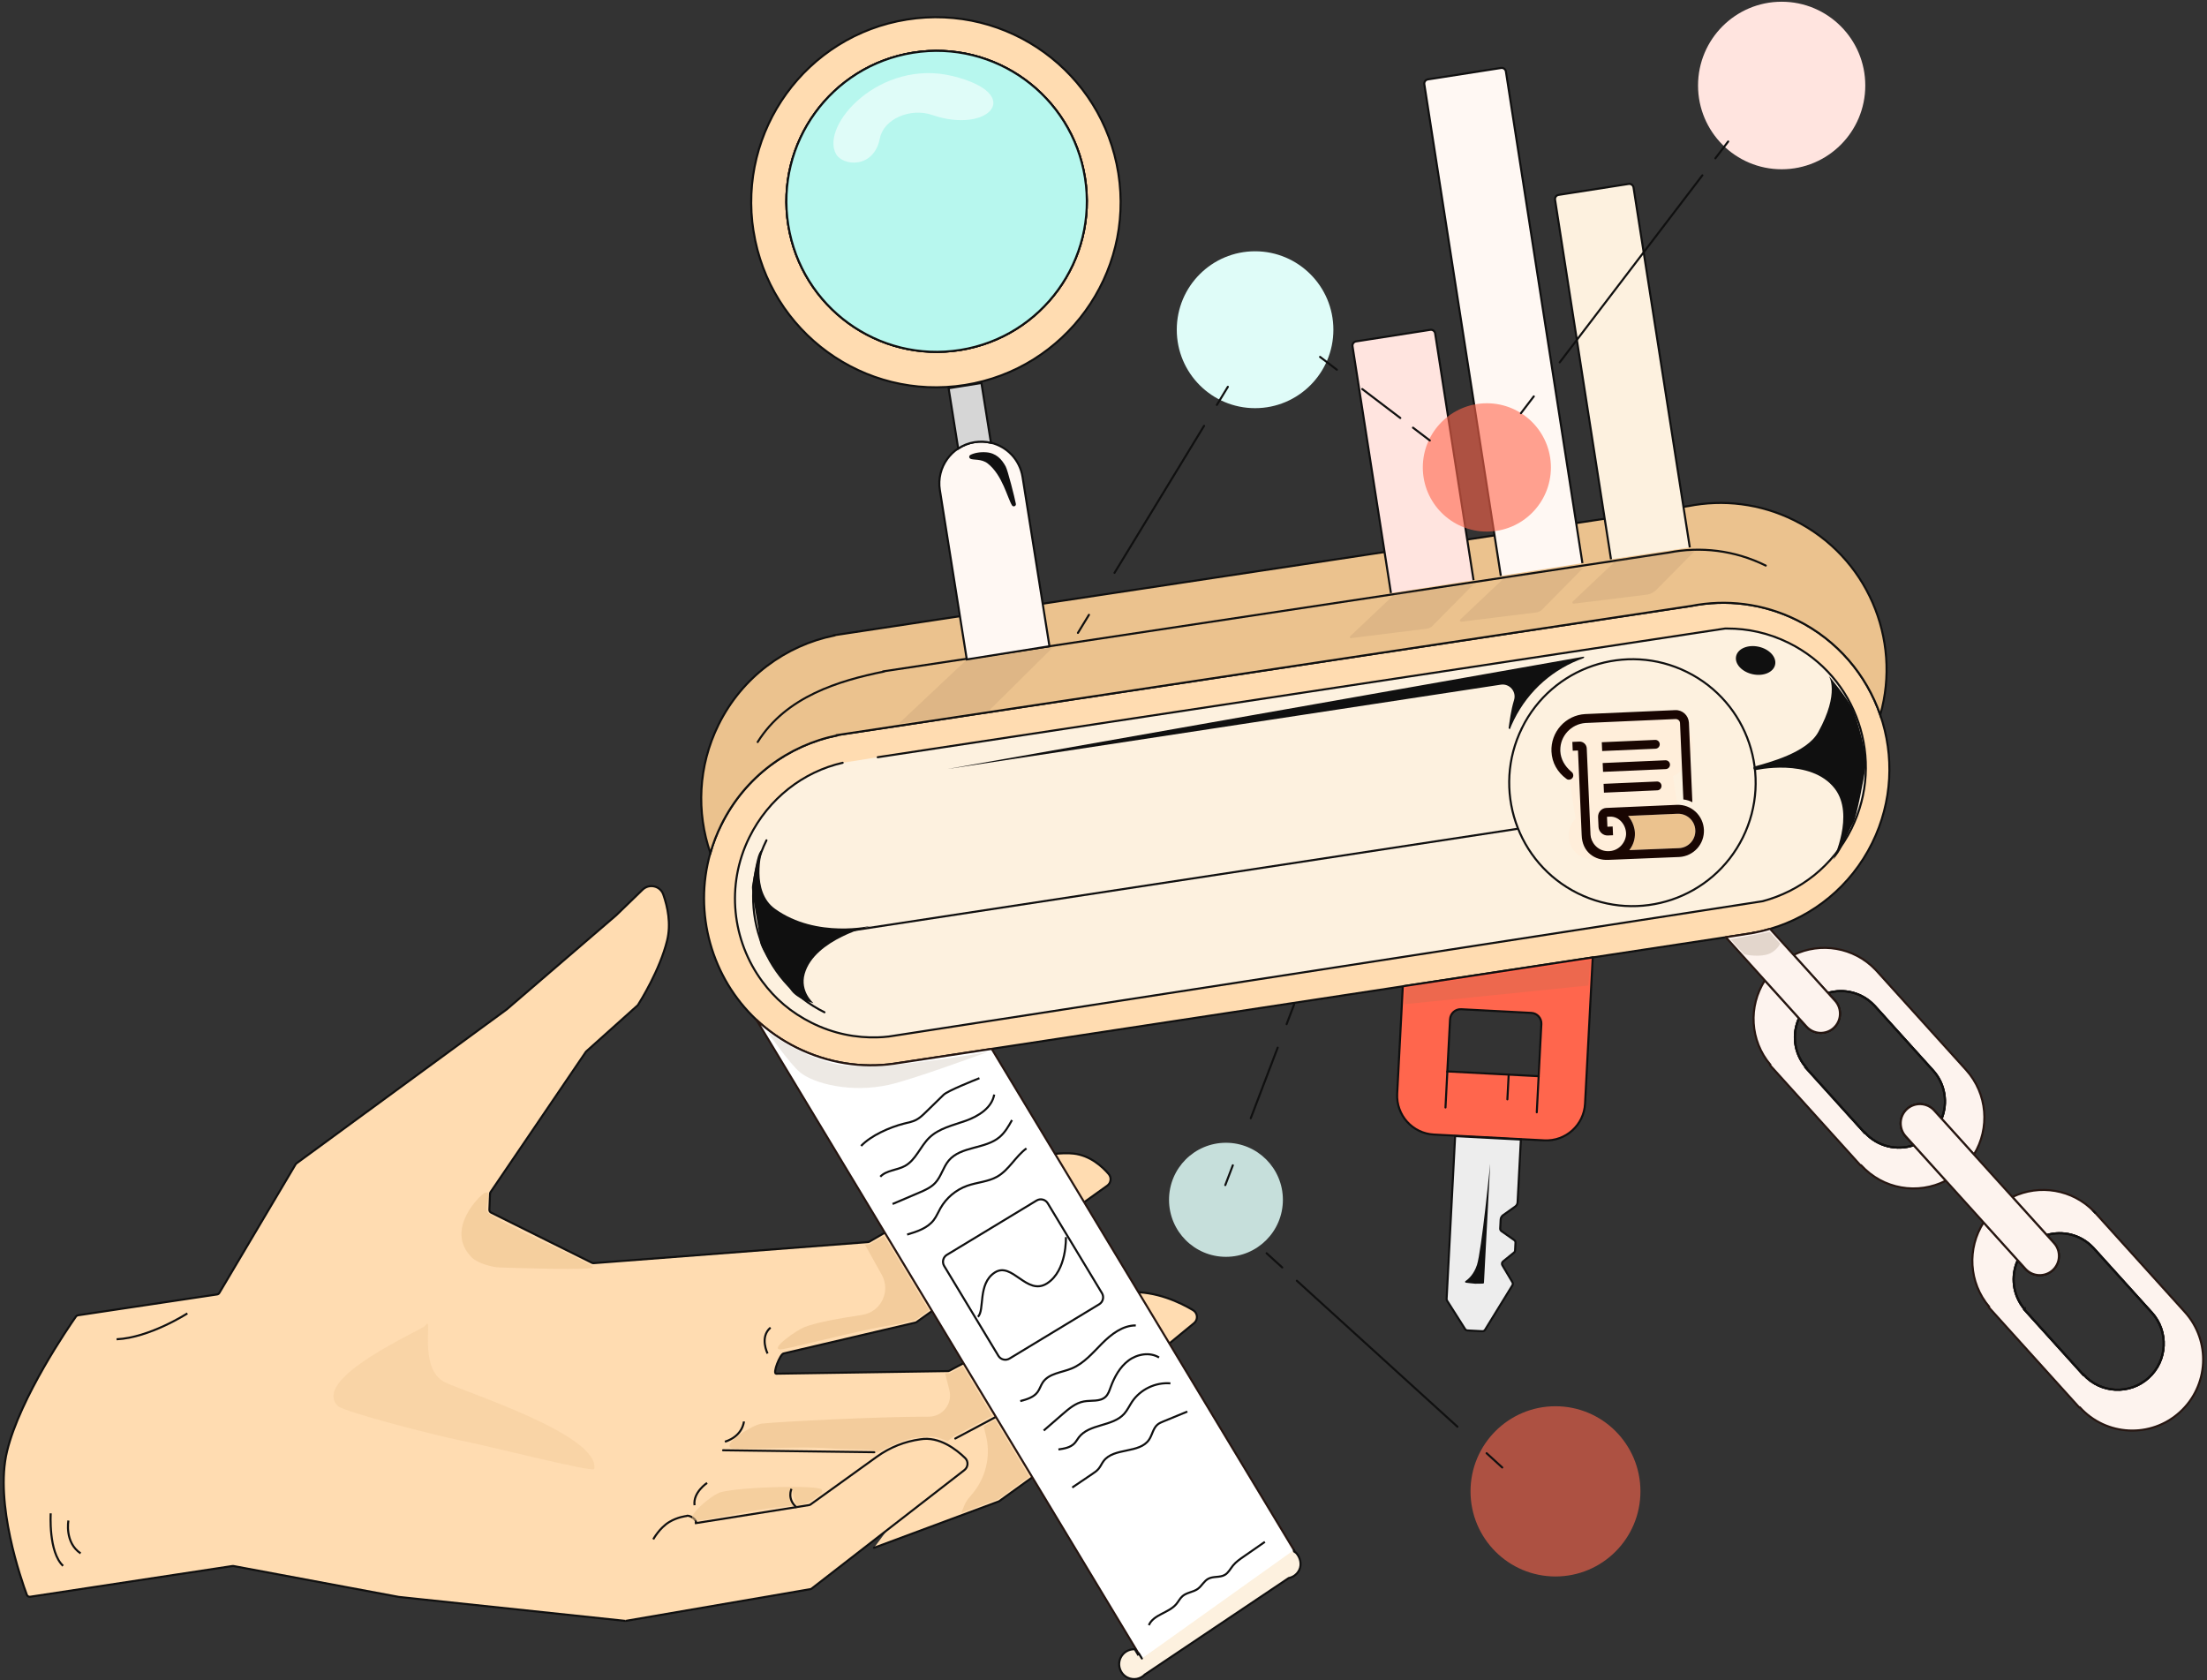 <svg width="536" height="408" viewBox="0 0 536 408" fill="none" xmlns="http://www.w3.org/2000/svg">
<rect x="0" y="0" width="536" height="408" fill="#333333" stroke="none"/>
<g clip-path="url(#clip0_674_8169)"  fill="none">
<path d="M151.818 393.643L96.869 387.827C96.869 387.827 96.827 387.827 96.809 387.818L56.697 380.323C56.611 380.306 56.526 380.306 56.44 380.323L7.34 387.784C6.981 387.836 6.631 387.639 6.511 387.296C5.203 383.792 -1.356 365.161 1.705 352.484C4.852 339.42 16.789 322.091 18.44 319.744C18.559 319.573 18.747 319.462 18.953 319.427L52.721 314.365C52.951 314.331 53.148 314.194 53.268 313.996L71.789 282.773C71.841 282.688 71.909 282.611 71.995 282.542L123.061 245.143C123.061 245.143 123.095 245.117 123.104 245.109L149.672 222.263C149.672 222.263 149.697 222.246 149.706 222.229L156.059 216.07C157.658 214.519 160.352 215.128 161.087 217.235C162.13 220.19 163.02 224.336 162.019 228.413C160.275 235.532 155.521 243.147 154.948 244.046C154.913 244.106 154.862 244.158 154.811 244.201L142.395 255.328C142.352 255.371 142.309 255.414 142.275 255.465L119.145 289.506C119.068 289.626 119.016 289.763 119.016 289.909L118.854 293.781C118.837 294.081 119.008 294.363 119.281 294.5L143.771 306.69C143.891 306.75 144.037 306.775 144.173 306.767L210.811 301.653C210.922 301.644 211.042 301.61 211.136 301.55L242.937 283.056C242.989 283.022 243.048 283.005 243.1 282.988C244.177 282.662 254.917 279.501 260.749 280.161C264.759 280.615 267.692 283.296 269.249 285.112C269.993 285.977 269.839 287.296 268.907 287.956L222.594 321.081C222.509 321.141 222.423 321.183 222.321 321.201L190.289 328.704C189.434 328.901 187.604 333.553 188.485 333.613L230.154 332.979C230.299 332.987 230.444 332.962 230.564 332.893C233.335 331.403 265.204 314.322 274.285 313.834C280.767 313.483 286.659 316.335 289.745 318.177C290.9 318.871 291.028 320.49 289.985 321.346L275.747 333.047" fill="#FFDCB1"/>
<path d="M151.818 393.643L96.869 387.827C96.869 387.827 96.827 387.827 96.809 387.818L56.697 380.323C56.611 380.306 56.526 380.306 56.44 380.323L7.34 387.784C6.981 387.836 6.631 387.639 6.511 387.296C5.203 383.792 -1.356 365.161 1.705 352.484C4.852 339.42 16.789 322.091 18.44 319.744C18.559 319.573 18.747 319.462 18.953 319.427L52.721 314.365C52.951 314.331 53.148 314.194 53.268 313.996L71.789 282.773C71.841 282.688 71.909 282.611 71.995 282.542L123.061 245.143C123.061 245.143 123.095 245.117 123.104 245.109L149.672 222.263C149.672 222.263 149.697 222.246 149.706 222.229L156.059 216.07C157.658 214.519 160.352 215.128 161.087 217.235C162.13 220.19 163.02 224.336 162.019 228.413C160.275 235.532 155.521 243.147 154.948 244.046C154.913 244.106 154.862 244.158 154.811 244.201L142.395 255.328C142.352 255.371 142.309 255.414 142.275 255.465L119.145 289.506C119.068 289.626 119.016 289.763 119.016 289.909L118.854 293.781C118.837 294.081 119.008 294.363 119.281 294.5L143.771 306.69C143.891 306.75 144.037 306.775 144.173 306.767L210.811 301.653C210.922 301.644 211.042 301.61 211.136 301.55L242.937 283.056C242.989 283.022 243.048 283.005 243.1 282.988C244.177 282.662 254.917 279.501 260.749 280.161C264.759 280.615 267.692 283.296 269.249 285.112C269.993 285.977 269.839 287.296 268.907 287.956L222.594 321.081C222.509 321.141 222.423 321.183 222.321 321.201L190.289 328.704C189.434 328.901 187.604 333.553 188.485 333.613L230.154 332.979C230.299 332.987 230.444 332.962 230.564 332.893C233.335 331.403 265.204 314.322 274.285 313.834C280.767 313.483 286.659 316.335 289.745 318.177C290.9 318.871 291.028 320.49 289.985 321.346L275.747 333.047" stroke="#101010" stroke-width="0.5" stroke-miterlimit="10"/>
<path d="M158.65 373.839C158.65 373.839 160.172 371.046 162.567 369.616C164.593 368.399 166.714 368.177 166.714 368.177C167.295 367.765 169.638 369.179 168.886 369.993" fill="#FFDCB1"/>
<path d="M158.65 373.839C158.65 373.839 160.172 371.046 162.567 369.616C164.593 368.399 166.714 368.177 166.714 368.177C167.295 367.765 169.638 369.179 168.886 369.993" stroke="#101010" stroke-width="0.5" stroke-miterlimit="10"/>
<path d="M175.607 352.21L212.35 352.681" stroke="#101010" stroke-width="0.5" stroke-miterlimit="10" stroke-linecap="round"/>
<path d="M186.415 328.721C186.415 328.721 184.406 324.721 187.133 322.425L186.415 328.721Z" fill="#FFDCB1"/>
<path d="M186.415 328.721C186.415 328.721 184.406 324.721 187.133 322.425" stroke="#101010" stroke-width="0.5" stroke-miterlimit="10"/>
<path d="M222.757 298.98C222.757 298.98 220.44 301.927 220.85 304.934L222.757 298.98Z" fill="#FFDCB1"/>
<path d="M222.757 298.98C222.757 298.98 220.44 301.927 220.85 304.934" stroke="#101010" stroke-width="0.5" stroke-miterlimit="10"/>
<path d="M180.669 345.22C180.669 345.22 180.472 348.723 176.052 350.137L180.669 345.22Z" fill="#FFDCB1"/>
<path d="M180.669 345.22C180.669 345.22 180.472 348.723 176.052 350.137" stroke="#101010" stroke-width="0.5" stroke-miterlimit="10"/>
<path d="M171.725 360.142C171.725 360.142 168.261 362.446 168.68 365.555L171.725 360.142Z" fill="#FFDCB1"/>
<path d="M171.725 360.142C171.725 360.142 168.261 362.446 168.68 365.555" stroke="#101010" stroke-width="0.5" stroke-miterlimit="10"/>
<path d="M251.411 313.645C251.411 313.645 249.12 316.806 250.368 319.513L251.411 313.645Z" fill="#FFDCB1"/>
<path d="M251.411 313.645C251.411 313.645 249.12 316.806 250.368 319.513" stroke="#101010" stroke-width="0.5" stroke-miterlimit="10"/>
<path d="M16.618 369.273C16.618 369.273 15.626 374.593 19.577 377.248L16.618 369.273Z" fill="#FFDCB1"/>
<path d="M16.618 369.273C16.618 369.273 15.626 374.593 19.577 377.248" stroke="#101010" stroke-width="0.5" stroke-miterlimit="10"/>
<path d="M12.317 367.526C12.317 367.526 11.727 376.94 15.319 380.28L12.317 367.526Z" fill="#FFDCB1"/>
<path d="M12.317 367.526C12.317 367.526 11.727 376.94 15.319 380.28" stroke="#101010" stroke-width="0.5" stroke-miterlimit="10"/>
<path d="M45.503 318.973C45.503 318.973 36.32 324.893 28.316 325.252L45.503 318.973Z" fill="#FFDCB1"/>
<path d="M45.503 318.973C45.503 318.973 36.32 324.893 28.316 325.252" stroke="#101010" stroke-width="0.5" stroke-miterlimit="10"/>
<path d="M234.378 278.687C234.378 278.687 230.179 282.371 232.565 286.697L234.378 278.687Z" fill="#FFDCB1"/>
<path d="M234.378 278.687C234.378 278.687 230.179 282.371 232.565 286.697" stroke="#101010" stroke-width="0.5" stroke-miterlimit="10"/>
<path d="M232.001 349.357L244.579 342.667C244.579 342.667 252.506 334.392 258.346 332.593C267.573 329.758 272.592 333.75 276.697 334.838C277.56 335.069 277.86 336.14 277.235 336.782L268.163 346.188L242.629 364.605L212.265 375.895" fill="#FFDCB1"/>
<path d="M232.001 349.357L244.579 342.667C244.579 342.667 252.506 334.392 258.346 332.593C267.573 329.758 272.592 333.75 276.697 334.838C277.56 335.069 277.86 336.14 277.235 336.782L268.163 346.188L242.629 364.605L212.265 375.895" stroke="#101010" stroke-width="0.5" stroke-miterlimit="10" stroke-linecap="round"/>
<path d="M168.757 369.941L196.505 365.521C196.625 365.504 196.736 365.453 196.839 365.384L212.983 353.76C216.113 351.507 219.738 350.059 223.552 349.545C228.127 348.792 232.266 352.021 234.395 354.094C235.233 354.916 235.147 356.287 234.224 357.015L197.13 385.797C197.027 385.874 196.916 385.925 196.788 385.943L152.032 393.635C151.963 393.643 151.895 393.652 151.818 393.635" fill="#FFDCB1"/>
<path d="M168.757 369.941L196.505 365.521C196.625 365.504 196.736 365.453 196.839 365.384L212.983 353.76C216.113 351.507 219.738 350.059 223.552 349.545C228.127 348.792 232.266 352.021 234.395 354.094C235.233 354.916 235.147 356.287 234.224 357.015L197.13 385.797C197.027 385.874 196.916 385.925 196.788 385.943L152.032 393.635C151.963 393.643 151.895 393.652 151.818 393.635" stroke="#101010" stroke-width="0.5" stroke-miterlimit="10"/>
<path opacity="0.6" d="M225.604 318.211L222.201 320.644L220.739 320.969L220.046 321.038C218.994 321.526 218.413 321.475 217.814 321.595C215.566 322.04 214.514 322.117 211.777 322.682C202.414 324.644 190.537 327.831 189.4 327.719C187.159 327.497 193.205 323.214 195.283 322.34C197.985 321.218 204.073 320.13 209.383 319.333C213.932 318.648 216.395 313.628 214.155 309.611L210.084 302.304L211.17 302.218L214.685 300.188C214.685 300.188 216.284 302.758 218.635 306.707C221.149 310.93 224.134 315.821 224.134 315.821L225.596 318.202L225.604 318.211Z" fill="#EBC28E"/>
<path opacity="0.53" d="M175.102 362.377C172.922 362.926 166.312 368.545 168.458 369.222C170.211 369.778 182.268 366.463 191.811 365.769C194.804 365.547 195.873 365.221 197.258 364.305C199.464 362.848 199.943 362.634 199.575 361.761C199.122 360.673 180.678 360.981 175.102 362.377Z" fill="#EBC28E"/>
<path opacity="0.53" d="M118.555 294.62C117.212 293.601 119.914 288.924 117.785 289.669C116.725 290.046 107.789 298.706 114.613 305.413C116.083 306.861 119.658 307.769 121.317 307.812C124.241 307.898 144.387 308.626 144.028 307.743C143.575 306.655 122.685 297.755 118.555 294.612V294.62Z" fill="#EBC28E"/>
<path opacity="0.32" d="M108.097 335.729C101.239 332.379 105.472 318.571 103.248 321.971C102.633 322.914 75.252 334.752 82.076 341.468C83.547 342.915 106.532 348.8 111.551 349.76C118.153 351.027 144.148 357.7 144.319 356.758C145.781 348.509 112.962 338.101 108.097 335.72V335.729Z" fill="#EBC28E"/>
<path d="M175.179 200.274C174.068 202.518 173.187 204.823 172.52 207.153C168.364 221.766 172.828 237.459 183.739 247.696C186.561 250.342 189.818 252.63 193.461 254.428C201.08 258.206 209.34 259.465 217.156 258.326L245.494 254.017L340.701 239.532L386.833 232.517L419.13 227.608L423.679 226.914L425.467 226.64C425.672 226.606 425.886 226.563 426.099 226.52C427.373 226.281 428.639 225.972 429.896 225.587C440.32 222.529 449.478 215.273 454.677 204.746C459.662 194.655 460.047 183.485 456.652 173.625C453.309 163.937 446.297 155.5 436.403 150.591C428.143 146.497 419.156 145.503 410.759 147.156L203.295 178.525L203.312 178.594C191.529 181.001 180.942 188.641 175.196 200.274H175.179Z" fill="#FFDCB1" stroke="#101010" stroke-width="0.5" stroke-miterlimit="10"/>
<path d="M213.163 183.896L410.16 153.983L418.951 152.647C419.122 152.647 419.284 152.647 419.455 152.647C424.5 152.63 429.614 153.752 434.437 156.142C451.068 164.382 457.892 184.573 449.657 201.233C447.417 205.773 444.279 209.585 440.585 212.566C436.882 215.53 432.598 217.672 428.066 218.871L424.825 219.376L413.777 221.09L357.435 229.81L341.248 232.32L242.091 247.67L218.464 251.328L215.788 251.739H215.719C214.933 251.833 214.137 251.893 213.342 251.919C207.929 252.124 202.397 251.019 197.206 248.441C192.016 245.862 188.194 242.487 185.115 238.333C177.856 228.516 176.205 215.059 181.986 203.349C186.655 193.892 195.12 187.408 204.654 185.249" fill="#FDF1DF"/>
<path d="M213.163 183.896L410.16 153.983L418.951 152.647C419.122 152.647 419.284 152.647 419.455 152.647C424.5 152.63 429.614 153.752 434.437 156.142C451.068 164.382 457.892 184.573 449.657 201.233C447.417 205.773 444.279 209.585 440.585 212.566C436.882 215.53 432.598 217.672 428.066 218.871L424.825 219.376L413.777 221.09L357.435 229.81L341.248 232.32L242.091 247.67L218.464 251.328L215.788 251.739H215.719C214.933 251.833 214.137 251.893 213.342 251.919C207.929 252.124 202.397 251.019 197.206 248.441C192.016 245.862 188.194 242.487 185.115 238.333C177.856 228.516 176.205 215.059 181.986 203.349C186.655 193.892 195.12 187.408 204.654 185.249" stroke="#101010" stroke-width="0.5" stroke-miterlimit="10" stroke-linecap="round"/>
<path d="M425.467 226.64L426.1 226.537V226.512C425.886 226.563 425.672 226.597 425.467 226.632V226.64Z" stroke="#101010" stroke-width="0.5" stroke-miterlimit="10"/>
<path d="M172.529 207.153C173.195 204.823 174.076 202.518 175.188 200.274C180.934 188.641 191.52 180.992 203.304 178.593L203.286 178.525L410.75 147.156C419.148 145.503 428.135 146.497 436.395 150.591C446.297 155.5 453.3 163.937 456.644 173.625C461.885 155.225 453.446 135.13 435.711 126.341C427.451 122.246 418.463 121.253 410.066 122.906L267.41 144.475L253.224 146.617L233.121 149.657L202.594 154.275L202.611 154.343C190.828 156.75 180.241 164.391 174.495 176.024C169.51 186.114 169.125 197.285 172.52 207.144L172.529 207.153Z" fill="#EBC28E" stroke="#101010" stroke-width="0.5" stroke-miterlimit="10"/>
<path d="M184.012 180.204C190.922 169.137 203.774 165.316 214.599 163.106L214.582 163.038L405.269 134.204C412.991 132.68 421.243 133.596 428.836 137.357" stroke="#101010" stroke-width="0.5" stroke-miterlimit="10" stroke-linecap="round"/>
<path d="M410.391 132.945L396.727 45.538C396.641 44.972 396.111 44.587 395.547 44.672L378.53 47.328C377.966 47.413 377.581 47.945 377.667 48.51L391.254 135.823" fill="#FDF1DF"/>
<path d="M410.391 132.945L396.727 45.538C396.641 44.972 396.111 44.587 395.547 44.672L378.53 47.328C377.966 47.413 377.581 47.945 377.667 48.51L391.254 135.823" stroke="#101010" stroke-width="0.5" stroke-miterlimit="10"/>
<path d="M384.311 136.766L365.73 17.372C365.644 16.807 365.114 16.422 364.55 16.507L346.781 19.283C346.216 19.368 345.831 19.899 345.917 20.465L364.498 139.858" fill="#FFF8F3"/>
<path d="M384.311 136.766L365.73 17.372C365.644 16.807 365.114 16.422 364.55 16.507L346.781 19.283C346.216 19.368 345.831 19.899 345.917 20.465L364.498 139.858" stroke="#101010" stroke-width="0.5" stroke-miterlimit="10"/>
<path d="M357.871 140.903L348.542 80.967C348.456 80.401 347.926 80.016 347.362 80.101L329.345 82.911C328.781 82.997 328.396 83.528 328.481 84.093L337.811 144.03" fill="#FFE4DF"/>
<path d="M357.871 140.903L348.542 80.967C348.456 80.401 347.926 80.016 347.362 80.101L329.345 82.911C328.781 82.997 328.396 83.528 328.481 84.093L337.811 144.03" stroke="#101010" stroke-width="0.5" stroke-miterlimit="10"/>
<path d="M432.701 41.109C443.917 41.109 453.009 32.001 453.009 20.765C453.009 9.529 443.917 0.42 432.701 0.42C421.485 0.42 412.392 9.529 412.392 20.765C412.392 32.001 421.485 41.109 432.701 41.109Z" fill="#FFE4DF"/>
<path d="M304.812 99.126C315.315 99.126 323.83 90.597 323.83 80.076C323.83 69.554 315.315 61.025 304.812 61.025C294.309 61.025 285.795 69.554 285.795 80.076C285.795 90.597 294.309 99.126 304.812 99.126Z" fill="#DFFCF8"/>
<path opacity="0.85" d="M297.741 305.233C305.377 305.233 311.567 299.032 311.567 291.382C311.567 283.732 305.377 277.531 297.741 277.531C290.104 277.531 283.914 283.732 283.914 291.382C283.914 299.032 290.104 305.233 297.741 305.233Z" fill="#DFFCF8"/>
<path opacity="0.6" d="M377.769 382.859C389.165 382.859 398.403 373.605 398.403 362.189C398.403 350.773 389.165 341.519 377.769 341.519C366.374 341.519 357.136 350.773 357.136 362.189C357.136 373.605 366.374 382.859 377.769 382.859Z" fill="#FF664D"/>
<path opacity="0.6" d="M361.103 129.099C369.694 129.099 376.658 122.123 376.658 113.517C376.658 104.912 369.694 97.936 361.103 97.936C352.513 97.936 345.549 104.912 345.549 113.517C345.549 122.123 352.513 129.099 361.103 129.099Z" fill="#FF664D"/>
<path d="M228.264 119.034L234.797 160.151L254.874 156.947L248.341 115.83C247.674 111.633 244.545 108.455 240.663 107.521C239.406 107.221 238.063 107.153 236.704 107.367C235.233 107.598 233.882 108.147 232.71 108.918C231.676 109.594 230.786 110.459 230.068 111.444C228.537 113.56 227.811 116.241 228.255 119.025L228.264 119.034Z" fill="#FFF8F3" stroke="#101010" stroke-width="0.5" stroke-miterlimit="10"/>
<path d="M230.384 94.287L232.71 108.935C233.873 108.164 235.233 107.615 236.703 107.384C238.063 107.17 239.406 107.23 240.663 107.538L238.354 93.019L230.384 94.287Z" fill="#D6D6D6" stroke="#101010" stroke-width="0.5" stroke-miterlimit="10"/>
<path d="M183.012 56.185C186.903 80.692 209.888 97.396 234.352 93.499C258.816 89.593 275.491 66.567 271.6 42.068C267.709 17.552 244.724 0.849 220.251 4.746C195.787 8.644 179.113 31.669 183.003 56.185H183.012ZM221.739 12.807C241.637 9.637 260.338 23.223 263.494 43.156C266.658 63.089 253.096 81.823 233.198 84.993C213.308 88.162 194.607 74.568 191.443 54.643C188.279 34.71 201.841 15.976 221.739 12.807Z" fill="#FFDCB1" stroke="#101010" stroke-width="0.5" stroke-miterlimit="10"/>
<path d="M191.443 54.643C194.616 74.576 213.308 88.162 233.198 84.993C253.096 81.823 266.666 63.089 263.494 43.156C260.33 23.223 241.637 9.637 221.739 12.807C201.841 15.976 188.279 34.71 191.443 54.643Z" stroke="#101010" stroke-width="0.5" stroke-miterlimit="10"/>
<path d="M191.443 54.643C194.616 74.576 213.308 88.162 233.198 84.993C253.096 81.823 266.666 63.089 263.494 43.156C260.33 23.223 241.637 9.637 221.739 12.807C201.841 15.976 188.279 34.71 191.443 54.643Z" fill="#B7F7EE" stroke="#101010" stroke-width="0.5" stroke-miterlimit="10"/>
<path d="M314.843 377.419L240.859 254.737L217.147 258.326C209.332 259.465 201.072 258.206 193.453 254.428C189.81 252.621 186.552 250.334 183.73 247.696L274.046 397.464L276.62 401.738L277.15 402.612L277.321 402.895" fill="white"/>
<path d="M314.843 377.419L240.859 254.737L217.147 258.326C209.332 259.465 201.072 258.206 193.453 254.428C189.81 252.621 186.552 250.334 183.73 247.696L274.046 397.464L276.62 401.738L277.15 402.612L277.321 402.895" stroke="#261611" stroke-width="0.5" stroke-linecap="round" stroke-linejoin="round"/>
<path d="M340.692 239.532L339.324 265.624C339.059 270.824 343.044 275.261 348.234 275.535L375.067 276.948C380.258 277.214 384.687 273.222 384.952 268.023L386.816 232.517L340.684 239.532H340.692ZM352.168 247.533C352.245 246.119 353.45 245.032 354.861 245.1L371.912 245.991C373.323 246.068 374.409 247.276 374.34 248.689L373.682 261.367L351.501 260.202L352.168 247.524V247.533Z" fill="#FF664D" stroke="#101010" stroke-width="0.5" stroke-miterlimit="10"/>
<path d="M351.449 315.89L355.81 322.76C355.939 322.965 356.161 323.094 356.409 323.111L359.992 323.299C360.265 323.316 360.53 323.179 360.676 322.939L367.303 312.163C367.448 311.924 367.448 311.624 367.303 311.384L364.874 307.281C364.686 306.972 364.763 306.57 365.045 306.347L367.696 304.197C367.859 304.069 367.953 303.871 367.961 303.666L368.055 301.799C368.072 301.55 367.953 301.31 367.747 301.165L364.652 298.989C364.447 298.843 364.327 298.603 364.344 298.355L364.455 296.188C364.481 295.759 364.695 295.374 365.037 295.126L367.987 293.027C368.329 292.779 368.551 292.393 368.568 291.965L369.364 276.751L353.399 275.912L351.33 315.444C351.33 315.598 351.364 315.753 351.449 315.89Z" fill="#EDEDED" stroke="#101010" stroke-width="0.5" stroke-miterlimit="10"/>
<path d="M373.682 261.375L373.229 270.13" stroke="#101010" stroke-width="0.5" stroke-miterlimit="10" stroke-linecap="round"/>
<path d="M366.405 260.99L366.089 266.986" stroke="#101010" stroke-width="0.5" stroke-miterlimit="10" stroke-linecap="round"/>
<path d="M351.509 260.211L351.056 268.965" stroke="#101010" stroke-width="0.5" stroke-miterlimit="10" stroke-linecap="round"/>
<path d="M361.907 282.739L360.402 311.521C360.402 311.641 360.3 311.727 360.18 311.727C360.18 311.727 358.726 311.787 358.247 311.761C357.683 311.735 356.016 311.512 356.016 311.512C355.81 311.504 355.733 311.238 355.904 311.127C356.665 310.613 357.974 309.439 358.709 307.178C359.804 303.829 361.899 282.748 361.899 282.748L361.907 282.739Z" fill="#101010"/>
<path d="M483.1 317.389L482.998 317.483L505.008 341.845L505.102 341.759C511.472 348.817 522.366 349.357 529.404 342.967C536.45 336.585 536.997 325.672 530.61 318.622L508.958 294.654C508.839 294.517 508.719 294.38 508.591 294.26C503.34 288.787 495.277 287.528 488.735 290.697L497.081 299.931C500.963 298.8 505.307 299.811 508.283 302.921C508.368 302.998 508.445 303.092 508.522 303.169L522.614 318.768C526.762 323.359 526.411 330.452 521.828 334.606C517.244 338.761 510.164 338.41 506.017 333.818L505.957 333.87L491.634 318.014L491.703 317.954C488.821 314.562 488.299 309.911 490.035 306.056L481.749 296.882C477.722 303.126 478.106 311.478 483.109 317.372L483.1 317.389Z" fill="#FDF3EE" stroke="#261611" stroke-width="0.5" stroke-linecap="round" stroke-linejoin="round"/>
<path d="M491.694 317.971L491.626 318.031L505.948 333.887L506.008 333.835C510.156 338.427 517.236 338.778 521.819 334.624C526.402 330.469 526.753 323.376 522.606 318.785L508.514 303.186C508.437 303.109 508.36 303.015 508.274 302.938C505.299 299.837 500.955 298.818 497.073 299.948L498.826 301.893C499.681 302.835 500.083 304.06 500.014 305.259C499.954 306.458 499.441 307.632 498.492 308.489C496.594 310.21 493.627 310.065 491.908 308.163L490.027 306.082C488.291 309.928 488.812 314.588 491.694 317.98V317.971Z" stroke="#101010" stroke-width="0.5" stroke-miterlimit="10"/>
<path d="M491.694 317.971L491.626 318.031L505.948 333.887L506.008 333.835C510.156 338.427 517.236 338.778 521.819 334.624C526.402 330.469 526.753 323.376 522.606 318.785L508.514 303.186C508.437 303.109 508.36 303.015 508.274 302.938C505.299 299.837 500.955 298.818 497.073 299.948L498.826 301.893C499.681 302.835 500.083 304.06 500.014 305.259C499.954 306.458 499.441 307.632 498.492 308.489C496.594 310.21 493.627 310.065 491.908 308.163L490.027 306.082C488.291 309.928 488.812 314.588 491.694 317.98V317.971Z" stroke="#101010" stroke-width="0.5" stroke-miterlimit="10"/>
<path d="M435.6 231.908L443.954 241.151C447.828 240.012 452.18 241.031 455.147 244.132C455.233 244.209 455.318 244.303 455.395 244.389L469.479 259.979C472.454 263.269 473.104 267.851 471.557 271.706L479.398 280.383C483.297 274.036 482.724 265.624 477.482 259.825L455.831 235.866C455.712 235.729 455.592 235.592 455.464 235.472C450.205 229.998 442.141 228.739 435.6 231.908Z" fill="#FDF3EE" stroke="#261611" stroke-width="0.5" stroke-linecap="round" stroke-linejoin="round"/>
<path d="M429.973 258.583L429.87 258.686L451.881 283.048L451.975 282.962C457.311 288.864 465.802 290.209 472.566 286.739L464.776 278.131C460.688 279.518 455.977 278.448 452.89 275.038L452.83 275.098L438.507 259.243L438.575 259.183C435.685 255.79 435.163 251.131 436.908 247.293L428.613 238.11C424.594 244.355 424.971 252.707 429.973 258.592V258.583Z" fill="#FDF3EE" stroke="#261611" stroke-width="0.5" stroke-linecap="round" stroke-linejoin="round"/>
<path d="M438.567 259.174L438.498 259.234L452.821 275.09L452.881 275.03C455.968 278.448 460.68 279.51 464.767 278.122L462.8 275.946C461.937 274.995 461.543 273.779 461.603 272.58C461.663 271.381 462.176 270.207 463.125 269.342C465.023 267.62 467.991 267.766 469.709 269.667L471.548 271.698C473.096 267.834 472.446 263.26 469.47 259.971L455.387 244.38C455.31 244.295 455.224 244.201 455.139 244.124C452.171 241.023 447.819 240.003 443.945 241.143L445.656 243.036C446.519 243.995 446.913 245.211 446.853 246.402C446.793 247.601 446.28 248.766 445.331 249.64C443.432 251.362 440.465 251.216 438.746 249.315L436.908 247.284C435.163 251.122 435.685 255.782 438.575 259.174H438.567Z" stroke="#101010" stroke-width="0.5" stroke-miterlimit="10"/>
<path d="M438.567 259.174L438.498 259.234L452.821 275.09L452.881 275.03C455.968 278.448 460.68 279.51 464.767 278.122L462.8 275.946C461.937 274.995 461.543 273.779 461.603 272.58C461.663 271.381 462.176 270.207 463.125 269.342C465.023 267.62 467.991 267.766 469.709 269.667L471.548 271.698C473.096 267.834 472.446 263.26 469.47 259.971L455.387 244.38C455.31 244.295 455.224 244.201 455.139 244.124C452.171 241.023 447.819 240.003 443.945 241.143L445.656 243.036C446.519 243.995 446.913 245.211 446.853 246.402C446.793 247.601 446.28 248.766 445.331 249.64C443.432 251.362 440.465 251.216 438.746 249.315L436.908 247.284C435.163 251.122 435.685 255.782 438.575 259.174H438.567Z" stroke="#101010" stroke-width="0.5" stroke-miterlimit="10"/>
<path d="M508.599 294.26H508.591C508.719 294.389 508.839 294.526 508.959 294.663L508.599 294.26Z" stroke="#101010" stroke-width="0.5" stroke-miterlimit="10"/>
<path d="M463.142 269.35C462.193 270.216 461.672 271.389 461.62 272.58C461.569 273.77 461.954 274.995 462.817 275.946L491.925 308.154C493.644 310.056 496.611 310.202 498.509 308.48C499.458 307.615 499.98 306.441 500.031 305.251C500.091 304.051 499.698 302.835 498.834 301.884L469.727 269.676C468.008 267.774 465.041 267.629 463.142 269.35Z" fill="#FDF3EE" stroke="#261611" stroke-width="0.5" stroke-linecap="round" stroke-linejoin="round"/>
<path d="M423.68 226.914L419.13 227.608L428.613 238.102L436.908 247.284L438.746 249.315C440.465 251.216 443.432 251.362 445.331 249.64C446.28 248.766 446.801 247.61 446.853 246.402C446.913 245.211 446.528 243.995 445.656 243.036L443.945 241.143L435.591 231.9L429.879 225.578C428.631 225.955 427.365 226.263 426.082 226.512C425.869 226.563 425.655 226.597 425.45 226.632L423.662 226.906L423.68 226.914Z" fill="#FDF3EE" stroke="#261611" stroke-width="0.5" stroke-linecap="round" stroke-linejoin="round"/>
<path d="M307.189 374.455C305.462 375.655 303.735 376.854 302.008 378.053C301.093 378.687 300.169 379.33 299.459 380.195C298.809 380.991 298.331 381.985 297.441 382.49C296.244 383.167 294.662 382.765 293.448 383.416C292.413 383.964 291.875 385.154 290.934 385.848C289.822 386.671 288.258 386.722 287.206 387.621C286.573 388.161 286.205 388.949 285.667 389.583C283.828 391.75 280.143 392.076 279.014 394.688" stroke="#101010" stroke-width="0.5" stroke-miterlimit="10"/>
<path d="M288.36 342.813C286.428 343.609 284.495 344.397 282.571 345.194C282.058 345.408 281.528 345.622 281.109 345.982C280.04 346.89 279.86 348.458 279.074 349.623C276.739 353.092 270.54 351.481 268.026 354.822C267.573 355.422 267.282 356.15 266.795 356.724C266.376 357.221 265.828 357.598 265.29 357.957C263.665 359.054 262.032 360.159 260.407 361.255" stroke="#101010" stroke-width="0.5" stroke-miterlimit="10"/>
<path d="M284.247 335.96C280.639 335.651 276.927 337.433 274.918 340.457C274.277 341.425 273.789 342.504 273.011 343.369C270.198 346.487 264.563 345.742 262.006 349.074C261.638 349.554 261.356 350.102 260.937 350.539C259.962 351.559 258.449 351.815 257.055 352.013" stroke="#101010" stroke-width="0.5" stroke-miterlimit="10"/>
<path d="M281.494 329.681C279.245 328.302 276.192 328.833 274.08 330.409C271.968 331.985 270.643 334.418 269.736 336.902C269.428 337.733 269.146 338.624 268.496 339.232C267.162 340.491 265.033 340.02 263.229 340.354C261.245 340.714 259.612 342.093 258.09 343.421C256.551 344.757 255.02 346.093 253.481 347.421" stroke="#101010" stroke-width="0.5" stroke-miterlimit="10"/>
<path d="M275.841 321.894C272.652 321.877 269.873 324.036 267.624 326.297C265.366 328.567 263.229 331.129 260.279 332.345C257.833 333.356 254.738 333.518 253.258 335.72C252.762 336.457 252.523 337.339 252.001 338.058C251.044 339.369 249.35 339.857 247.786 340.268" stroke="#101010" stroke-width="0.5" stroke-miterlimit="10"/>
<path d="M249.282 278.902C246.623 280.855 245.058 284.118 242.193 285.754C239.97 287.022 237.294 287.125 234.882 287.982C232.172 288.949 229.829 290.911 228.409 293.412C227.853 294.38 227.434 295.434 226.75 296.325C225.228 298.295 222.688 299.109 220.311 299.828" stroke="#101010" stroke-width="0.5" stroke-miterlimit="10"/>
<path d="M245.776 272.023C244.938 273.514 244.075 275.038 242.766 276.143C239.252 279.099 233.403 278.328 230.436 281.823C229.059 283.45 228.589 285.72 227.135 287.279C226.075 288.418 224.604 289.061 223.176 289.669C221.038 290.577 218.909 291.494 216.771 292.402" stroke="#101010" stroke-width="0.5" stroke-miterlimit="10"/>
<path d="M241.458 265.821C240.885 269.059 237.644 271.081 234.557 272.186C231.47 273.291 228.067 274.002 225.707 276.28C223.501 278.405 222.44 281.711 219.755 283.176C217.831 284.221 215.3 284.178 213.795 285.772" stroke="#101010" stroke-width="0.5" stroke-miterlimit="10"/>
<path d="M237.867 261.847C236.575 262.361 230.145 264.913 229.153 265.89C227.717 267.286 226.289 268.682 224.852 270.087C224.125 270.798 223.373 271.526 222.466 271.989C221.543 272.46 220.491 272.64 219.482 272.897C216.087 273.762 211.547 275.758 209.127 278.302" stroke="#101010" stroke-width="0.5" stroke-miterlimit="10"/>
<path d="M229.304 307.451L242.472 329.275C243.034 330.206 244.243 330.505 245.172 329.942L266.958 316.751C267.888 316.188 268.186 314.977 267.624 314.045L254.456 292.221C253.894 291.29 252.685 290.991 251.755 291.554L229.969 304.746C229.04 305.308 228.742 306.52 229.304 307.451Z" stroke="#101010" stroke-width="0.5" stroke-miterlimit="10"/>
<path d="M258.868 300.445C258.868 300.445 259.193 308.574 254.276 311.692C249.359 314.81 245.845 306.304 241.603 309.037C237.362 311.769 239.226 318.245 237.49 319.796" stroke="#101010" stroke-width="0.5" stroke-miterlimit="10"/>
<path d="M364.84 356.39L361.043 352.929" stroke="#101010" stroke-width="0.5" stroke-miterlimit="10" stroke-linecap="round"/>
<path d="M353.955 346.487L314.954 311.033" stroke="#101010" stroke-width="0.5" stroke-miterlimit="10" stroke-linecap="round"/>
<path d="M311.405 307.812L307.608 304.36" stroke="#101010" stroke-width="0.5" stroke-miterlimit="10" stroke-linecap="round"/>
<path d="M297.578 287.81L299.408 283.005" stroke="#101010" stroke-width="0.5" stroke-miterlimit="10" stroke-linecap="round"/>
<path d="M303.76 271.578L310.302 254.437" stroke="#101010" stroke-width="0.5" stroke-miterlimit="10" stroke-linecap="round"/>
<path d="M312.474 248.723L314.304 243.918" stroke="#101010" stroke-width="0.5" stroke-miterlimit="10" stroke-linecap="round"/>
<path d="M261.792 153.701L264.469 149.315" stroke="#101010" stroke-width="0.5" stroke-miterlimit="10" stroke-linecap="round"/>
<path d="M270.677 139.121L292.422 103.427" stroke="#101010" stroke-width="0.5" stroke-miterlimit="10" stroke-linecap="round"/>
<path d="M295.534 98.33L298.202 93.944" stroke="#101010" stroke-width="0.5" stroke-miterlimit="10" stroke-linecap="round"/>
<path d="M369.381 100.351L372.502 96.266" stroke="#101010" stroke-width="0.5" stroke-miterlimit="10" stroke-linecap="round"/>
<path d="M378.795 88.008L413.444 42.582" stroke="#101010" stroke-width="0.5" stroke-miterlimit="10" stroke-linecap="round"/>
<path d="M416.599 38.453L419.712 34.367" stroke="#101010" stroke-width="0.5" stroke-miterlimit="10" stroke-linecap="round"/>
<path d="M320.597 86.68L324.676 89.79" stroke="#101010" stroke-width="0.5" stroke-miterlimit="10" stroke-linecap="round"/>
<path d="M330.842 94.484L340.085 101.516" stroke="#101010" stroke-width="0.5" stroke-miterlimit="10" stroke-linecap="round"/>
<path d="M343.164 103.864L347.251 106.973" stroke="#101010" stroke-width="0.5" stroke-miterlimit="10" stroke-linecap="round"/>
<path d="M369.637 176.795C362.309 191.64 368.38 209.611 383.191 216.952C398.009 224.293 415.949 218.211 423.278 203.375C430.606 188.53 424.543 170.55 409.724 163.209C394.905 155.868 376.957 161.95 369.629 176.795H369.637Z" stroke="#101010" stroke-width="0.5" stroke-miterlimit="10"/>
<path d="M368.38 201.311L196.027 227.642" stroke="#101010" stroke-width="0.5" stroke-miterlimit="10" stroke-linecap="round"/>
<path d="M231.462 18.495C249.145 22.88 240.064 32.646 226.408 27.926C221.132 26.101 214.633 28.868 213.701 33.562C212.196 41.126 204.654 40.287 203.055 37.434C199.113 30.41 213.778 14.109 231.462 18.495Z" fill="#DFFCF8"/>
<path d="M381.027 201.996C380.839 203.204 381.027 204.446 381.583 205.542C382.139 206.639 383.019 207.521 384.114 208.086C385.2 208.643 386.44 208.849 387.646 208.66L403.508 206.142C404.226 206.022 404.919 205.765 405.551 205.388C406.252 204.977 406.843 204.411 407.287 203.735C407.732 203.058 408.005 202.279 408.091 201.473C408.142 200.951 408.134 200.42 408.065 199.897L406.295 188.496C406.962 188.187 407.586 187.793 408.159 187.331C408.766 186.808 408.681 186.894 408.869 186.688C409.553 185.926 410.212 184.941 410.571 183.964C411.041 182.705 411.178 181.352 410.973 180.024C410.656 177.951 409.536 176.092 407.86 174.842C406.184 173.591 404.081 173.051 402.011 173.334L382.147 176.418C380.548 176.666 379.488 178.139 379.702 179.741L382.652 198.809C381.788 199.674 381.224 200.797 381.027 202.004V201.996Z" fill="#FFEEDA"/>
<path d="M411.734 201.747C411.742 202.835 411.34 203.88 410.596 204.668C409.853 205.457 408.835 205.928 407.749 205.971L395.701 206.45C396.641 205.26 397.129 203.769 397.06 202.253C396.949 199.777 395.401 198.141 395.401 198.141L407.381 197.619C408.484 197.576 409.562 197.97 410.383 198.715C411.195 199.46 411.682 200.505 411.725 201.61V201.747H411.734Z" fill="#EBC28E"/>
<path d="M381.523 187.339C380.087 186.089 379.035 184.427 378.941 182.405V182.191C378.889 178.739 381.6 175.844 385.029 175.587L406.937 174.627C407.51 174.627 407.988 175.021 408.014 175.595L408.826 194.149C409.254 194.201 409.673 194.295 410.075 194.423C410.4 194.535 410.708 194.672 411.015 194.826L410.177 175.493C410.066 173.737 408.613 172.383 406.851 172.46L384.952 173.42C382.677 173.557 380.548 174.585 379.018 176.289C377.496 177.985 376.692 180.221 376.794 182.5C376.914 185.266 378.274 187.562 380.403 189.13C380.548 189.232 380.685 189.37 381.061 189.352C381.703 189.327 382.139 188.796 382.087 188.23C382.045 187.768 381.839 187.605 381.532 187.331L381.523 187.339Z" fill="#190602"/>
<path d="M407.287 195.46L390.108 196.214C389.553 196.239 389.031 196.488 388.663 196.899C388.287 197.31 388.099 197.85 388.116 198.407L388.227 200.874C388.313 202.013 389.322 202.955 390.476 202.904L391.75 202.844L391.656 200.72L390.382 200.779L390.279 198.364L390.972 198.33C393.144 198.235 394.82 200.188 394.914 202.347C395 204.257 393.366 206.784 390.442 206.716C387.842 206.656 386.355 204.411 386.278 202.724L385.363 181.746C385.345 181.292 385.14 180.863 384.807 180.555C384.473 180.247 384.029 180.084 383.575 180.101L381.865 180.178L381.959 182.32L383.233 182.26L384.131 202.81C384.251 206.99 387.381 208.969 390.536 208.832L407.843 208.129C409.511 208.035 411.067 207.29 412.187 206.056C413.307 204.823 413.889 203.187 413.82 201.525C413.752 199.863 413.025 198.287 411.802 197.147C410.579 196.008 408.963 195.409 407.296 195.46H407.287ZM411.734 201.756C411.742 202.844 411.34 203.889 410.597 204.677C409.853 205.465 408.835 205.936 407.749 205.979L395.701 206.459C396.641 205.268 397.129 203.778 397.06 202.261C396.949 199.786 395.401 198.15 395.401 198.15L407.381 197.627C408.484 197.584 409.562 197.978 410.383 198.724C411.204 199.469 411.683 200.514 411.725 201.619V201.756H411.734Z" fill="#190602"/>
<path d="M389.022 180.255L401.977 179.69C402.259 179.681 402.533 179.776 402.747 179.973C402.952 180.161 403.08 180.435 403.089 180.718C403.097 181.001 403.003 181.275 402.806 181.489C402.618 181.694 402.345 181.823 402.062 181.831L389.108 182.397L389.014 180.255H389.022Z" fill="#190602"/>
<path d="M389.458 190.363L402.413 189.798C402.695 189.789 402.969 189.883 403.183 190.081C403.388 190.269 403.516 190.543 403.525 190.826C403.533 191.108 403.439 191.383 403.243 191.597C403.055 191.802 402.781 191.931 402.499 191.939L389.544 192.505L389.45 190.363H389.458Z" fill="#190602"/>
<path d="M389.236 185.309L404.465 184.641C404.748 184.633 405.021 184.727 405.235 184.924C405.44 185.112 405.568 185.386 405.577 185.669C405.586 185.952 405.492 186.226 405.295 186.44C405.107 186.646 404.833 186.774 404.551 186.783L389.322 187.451L389.228 185.309H389.236Z" fill="#190602"/>
<path d="M384.661 159.74C384.619 159.783 384.567 159.825 384.516 159.86C377.436 162.378 371.288 167.552 367.696 174.824C367.329 175.57 366.987 176.332 366.687 177.094C366.525 177 366.379 176.889 366.388 176.82C366.619 175.33 366.918 172.589 367.705 170.019C368.338 167.963 366.619 165.959 364.498 166.276L230.094 186.765L384.593 159.483C384.747 159.448 384.79 159.628 384.67 159.731L384.661 159.74Z" fill="#101010"/>
<path d="M186.142 204.077C178.523 219.505 184.833 238.204 200.234 245.837L186.142 204.077Z" fill="#FDF1DF"/>
<path d="M186.142 204.077C178.523 219.505 184.833 238.204 200.234 245.837" stroke="#101010" stroke-width="0.5" stroke-miterlimit="10" stroke-linecap="round"/>
<path d="M185.081 206.647C185.081 206.647 182.336 216.481 188.219 220.713C198.361 228.002 211.795 224.79 211.795 224.79C211.795 224.79 197.805 228.037 195.428 236.517C194.231 240.774 197.557 243.61 197.557 243.61C197.557 243.61 193.53 242.727 191.999 240.346C190.468 237.965 184.594 231.026 184.508 228.268C184.423 225.51 182.413 216.515 182.644 215.205C182.892 213.766 183.67 208.635 184.363 207.238C184.936 206.073 185.09 206.647 185.09 206.647H185.081Z" fill="#101010"/>
<path d="M445.211 208.754C445.211 208.754 450.461 197.893 445.63 191.571C439.773 183.896 426.151 187.082 426.151 187.082C426.151 187.082 425.424 186.354 426.228 186.123C429.417 185.206 438.789 182.868 441.585 177.797C446.913 168.126 444.159 164.16 444.159 164.16C444.159 164.16 448.811 169.693 449.965 172.289C451.12 174.884 453.446 183.185 453.112 185.926C452.779 188.667 450.846 198.629 450.076 199.88C449.008 201.619 447.357 205.859 446.468 207.135C445.724 208.198 445.202 208.754 445.202 208.754H445.211Z" fill="#101010"/>
<path d="M431.113 161.43C431.512 159.585 429.714 157.629 427.097 157.061C424.48 156.493 422.035 157.529 421.636 159.374C421.237 161.218 423.035 163.174 425.652 163.742C428.269 164.31 430.714 163.274 431.113 161.43Z" fill="#101010"/>
<path d="M277.321 402.783L277.15 402.501L276.62 401.627L276.363 401.807L275.602 400.539C274.208 400.47 272.84 401.224 272.182 402.552C271.292 404.342 272.028 406.518 273.824 407.409C275.286 408.129 276.987 407.786 278.056 406.664H278.065L312.979 383.244C314.047 383.039 315.014 382.345 315.535 381.291C316.219 379.912 315.766 378.207 314.783 377.137L314.287 376.785C314.287 376.785 314.193 376.434 314.253 376.434" fill="#FDF1DF"/>
<path d="M277.321 402.783L277.15 402.501L276.62 401.627L276.363 401.807L275.602 400.539C274.208 400.47 272.84 401.224 272.182 402.552C271.292 404.342 272.028 406.518 273.824 407.409C275.286 408.129 276.987 407.786 278.056 406.664H278.065L312.979 383.244C314.047 383.039 315.014 382.345 315.535 381.291C316.219 379.912 315.766 378.207 314.783 377.137L314.287 376.785C314.287 376.785 314.193 376.434 314.253 376.434" stroke="#101010" stroke-width="0.5" stroke-miterlimit="10" stroke-linecap="round"/>
<path d="M192.221 361.581C192.221 361.581 191.033 364.091 193.521 366.129L192.221 361.581Z" fill="#FFDCB1"/>
<path d="M192.221 361.581C192.221 361.581 191.033 364.091 193.521 366.129" stroke="#101010" stroke-width="0.5" stroke-miterlimit="10"/>
<path d="M235.669 111.402C235.301 111.213 235.293 110.691 235.66 110.494C236.498 110.04 237.909 109.723 239.5 109.843C241.928 110.014 243.279 111.522 244.237 113.269C244.767 114.237 246.452 120.953 246.717 122.358C246.828 122.923 246.076 123.214 245.776 122.726C244.648 120.901 243.459 115.385 239.885 112.567C238.363 111.367 236.396 111.779 235.669 111.41V111.402Z" fill="#101010"/>
<path opacity="0.14" d="M411.811 133.596L392.905 135.738L381.968 146.077C381.754 146.282 381.925 146.642 382.216 146.608L399.933 144.415C400.806 144.304 401.609 143.91 402.225 143.284L411.811 133.588V133.596Z" fill="#8C7153"/>
<path opacity="0.14" d="M384.473 137.982L365.567 140.124L354.673 150.428C354.442 150.643 354.622 151.028 354.938 150.985L373.194 148.724C373.673 148.664 374.126 148.441 374.46 148.098L384.465 137.973L384.473 137.982Z" fill="#8C7153"/>
<path opacity="0.14" d="M357.845 141.94L338.939 144.081L327.9 154.523C327.72 154.694 327.857 155.003 328.105 154.968L346.567 152.681C347.045 152.621 347.49 152.399 347.832 152.056L357.845 141.931V141.94Z" fill="#8C7153"/>
<path opacity="0.14" d="M218.31 175.698L234.463 160.511L255.747 157.178L240.517 172.255C241.603 172.751 218.319 175.698 218.319 175.698H218.31Z" fill="#8C7153"/>
<path opacity="0.6" d="M240.962 343.849L231.522 348.886L230.145 350.008L228.281 349.289C227.383 348.946 226.425 348.817 225.468 348.912C224.51 349.006 223.321 349.126 222.441 349.177C220.115 349.306 216.104 351.259 213.719 352.389C212.214 353.109 212.829 352.244 211.427 352.115C209.144 351.91 204.851 352.004 202.064 351.781C192.529 351.027 179.164 352.398 177.505 351.61C175.479 350.633 182.79 345.982 185.021 345.734C189.16 345.28 212.94 344.038 225.587 344.046C228.939 344.046 231.393 340.894 230.573 337.639L229.538 333.536L230.555 333.57L233.796 331.831L240.962 343.841V343.849Z" fill="#EBC28E"/>
<path opacity="0.6" d="M238.893 346.376L239.577 349.151C240.577 353.931 239.354 358.9 236.25 362.66L235.216 363.911C234.805 364.408 234.472 364.964 234.224 365.564L233.463 367.397L242.484 364.065L249.94 358.651L241.646 344.851L238.893 346.367V346.376Z" fill="#EBC28E"/>
<path opacity="0.16" d="M186.304 250.539C186.304 250.539 193.35 255.945 202.346 258.275C211.743 260.707 239.859 255.491 239.859 255.491C239.859 255.491 221.543 262.232 215.822 263.474C206.638 265.47 197.728 263.2 194.325 260.442C191.879 258.454 186.304 250.539 186.304 250.539Z" fill="#8C7153"/>
<path opacity="0.22" d="M423.585 231.754L420.293 228.131L429.751 226.349L432.342 229.167C432.342 229.167 431.341 231.309 428.913 231.874C426.484 232.439 423.594 231.763 423.594 231.763L423.585 231.754Z" fill="#8C7153"/>
<path opacity="0.16" d="M341.368 239.875L386.209 233.27L385.773 239.335L341.154 243.875L341.368 239.875Z" fill="#8C7153"/>
</g>
<defs>
<clipPath id="clip0_674_8169">
<rect width="534.591" height="407.588" fill="white" transform="translate(0.688 0.412)"/>
</clipPath>
</defs>
</svg>
